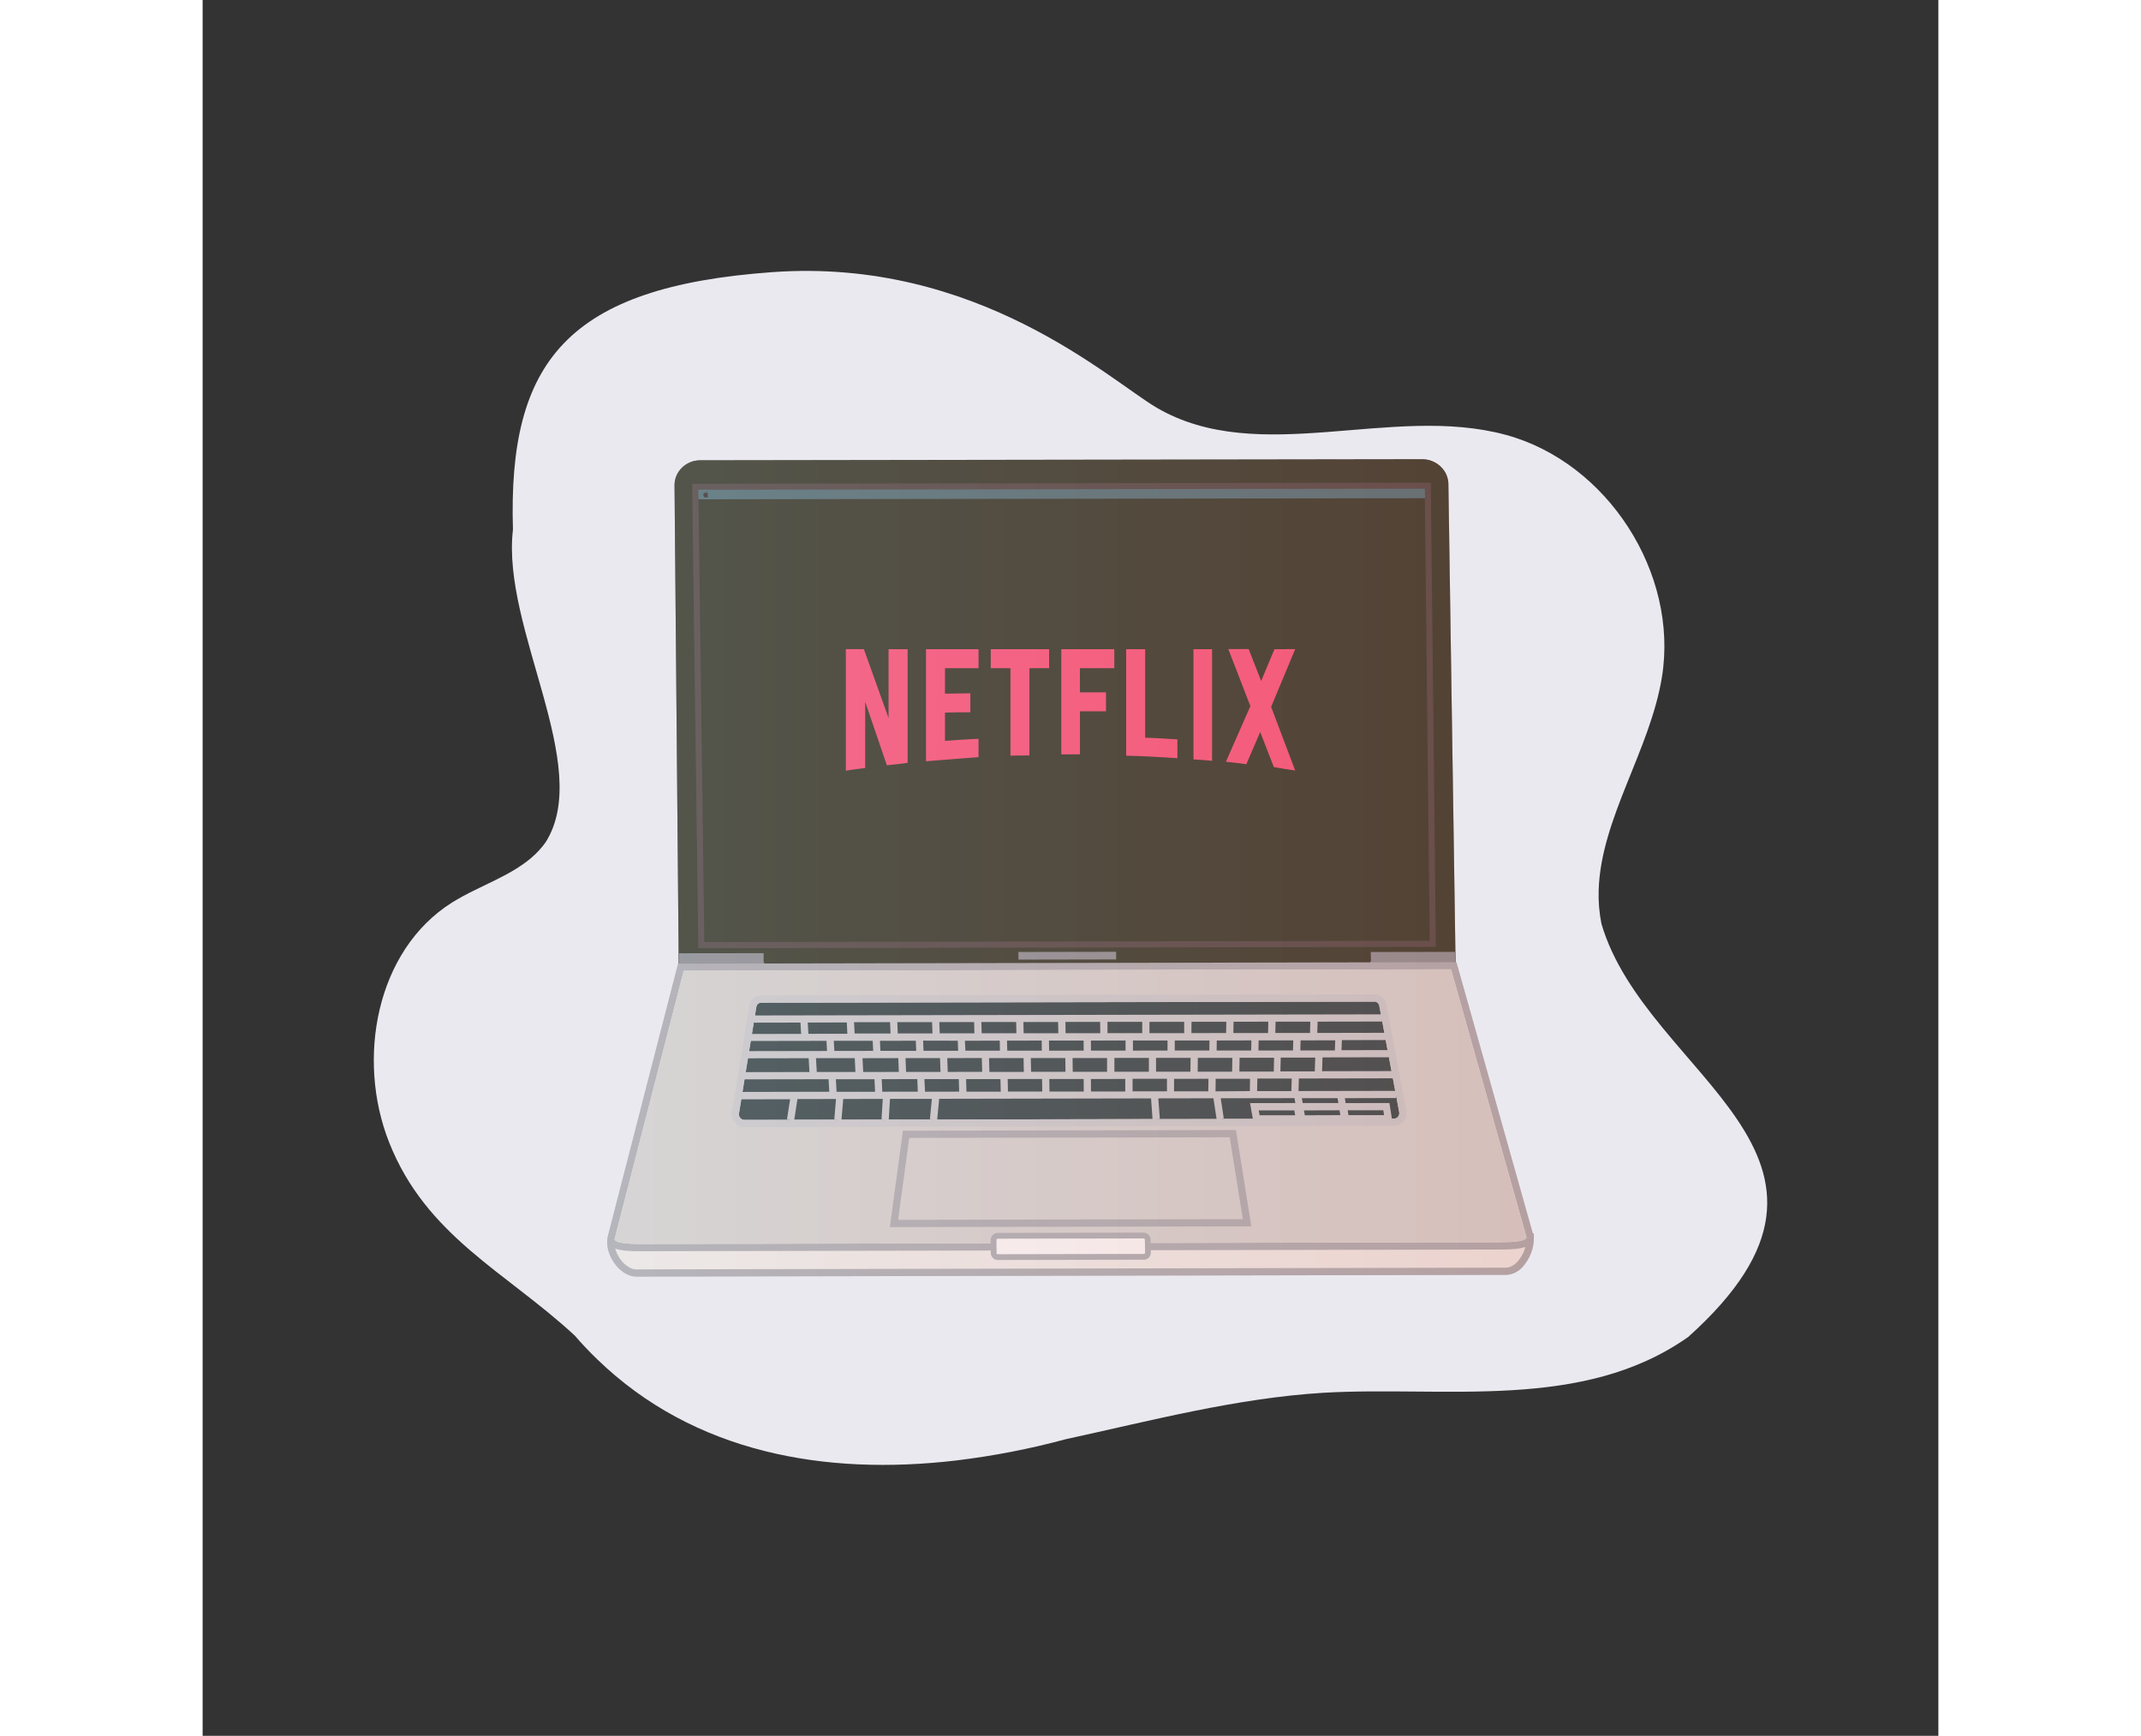 <?xml version="1.0" encoding="UTF-8"?>
<svg xmlns="http://www.w3.org/2000/svg" xmlns:xlink="http://www.w3.org/1999/xlink" width="560px" height="454px" viewBox="0 0 454 454" version="1.1">
<rect x="0" y="0" width="454" height="454" fill="#333333" stroke="none"/>
<defs>
<filter id="alpha" filterUnits="objectBoundingBox" x="0%" y="0%" width="100%" height="100%">
  <feColorMatrix type="matrix" in="SourceGraphic" values="0 0 0 0 1 0 0 0 0 1 0 0 0 0 1 0 0 0 1 0"/>
</filter>
<mask id="mask0">
  <g filter="url(#alpha)">
<rect x="0" y="0" width="454" height="454" style="fill:rgb(0%,0%,0%);fill-opacity:0.8;stroke:none;"/>
  </g>
</mask>
<clipPath id="clip1">
  <rect x="0" y="0" width="454" height="454"/>
</clipPath>
<g id="surface5" clip-path="url(#clip1)">
<path style=" stroke:none;fill-rule:nonzero;fill:rgb(17.255%,37.255%,44.706%);fill-opacity:1;" d="M 319.73 130.309 L 129.668 130.594 L 129.633 128.09 L 319.703 127.805 Z M 319.73 130.309 "/>
</g>
<mask id="mask1">
  <g filter="url(#alpha)">
<rect x="0" y="0" width="454" height="454" style="fill:rgb(0%,0%,0%);fill-opacity:0.322;stroke:none;"/>
  </g>
</mask>
<linearGradient id="linear0" gradientUnits="userSpaceOnUse" x1="279.65" y1="600" x2="920.35" y2="600" gradientTransform="matrix(0.378,0,0,0.378,0,0)">
<stop offset="0" style="stop-color:rgb(99.608%,94.51%,93.725%);stop-opacity:1;"/>
<stop offset="1" style="stop-color:rgb(99.608%,67.843%,61.176%);stop-opacity:1;"/>
</linearGradient>
<clipPath id="clip2">
  <rect x="0" y="0" width="454" height="454"/>
</clipPath>
<g id="surface8" clip-path="url(#clip2)">
<path style=" stroke:none;fill-rule:nonzero;fill:url(#linear0);" d="M 348.191 323.5 L 348.156 322.582 L 347.922 322.582 L 327.949 251.656 L 327.727 251.656 L 327.727 251.332 L 325.875 126.48 C 325.742 122.953 322.668 120.105 319.012 120.113 L 130.148 120.383 C 126.484 120.383 123.477 123.246 123.426 126.777 L 124.523 252.004 L 124.348 252.004 L 106.062 323.059 L 106.023 323.238 L 105.891 323.758 L 105.863 323.863 L 105.863 323.977 C 105.863 324.035 105.863 324.09 105.863 324.145 C 105.586 326.301 106.469 328.957 108.176 331.012 C 109.691 332.848 111.637 333.902 113.473 333.895 L 340.879 333.441 L 341.141 333.441 C 342.715 333.305 344.18 332.57 345.23 331.387 C 347.184 329.23 348.246 326.41 348.191 323.5 Z M 348.191 323.5 "/>
</g>
</defs>
<g id="surface1">
<path style=" stroke:none;fill-rule:nonzero;fill:rgb(92.157%,91.373%,94.118%);fill-opacity:1;" d="M 388.582 349.668 C 360.965 369.188 325.023 362.449 293.215 364.273 C 270.375 365.664 248.102 371.57 225.738 376.426 C 216.332 378.965 206.75 380.824 197.074 381.988 C 162.902 386.004 128.594 380.098 103.188 355.504 C 101.168 353.555 99.215 351.488 97.324 349.305 C 79.238 332.582 58.496 323.344 48.777 298.773 C 40.156 276.977 45.375 248.57 65.199 236.078 C 67.117 234.898 69.098 233.816 71.125 232.836 C 78.066 229.406 85.379 226.48 89.742 220.25 C 102.25 200.367 78.129 164.418 81.168 138.531 C 79.828 94.582 95.34 75.027 149.027 71.176 C 202.719 67.324 237.379 99.527 249.566 106.645 C 276.281 122.238 311.039 105.629 340.879 113.742 C 367.426 120.953 386.086 149.891 381.699 177.059 C 378.602 196.23 365.68 214.137 365.148 232.855 C 365.055 235.785 365.297 238.715 365.867 241.59 C 377.578 281.68 441.418 302.246 388.582 349.668 Z M 388.582 349.668 "/>
<path style=" stroke:none;fill-rule:nonzero;fill:rgb(0.392%,5.098%,0%);fill-opacity:1;" d="M 319 120.105 L 130.148 120.383 C 126.484 120.383 123.477 123.246 123.426 126.777 L 124.531 252.965 L 327.73 252.586 L 325.84 126.457 C 325.746 122.957 322.656 120.098 319 120.105 Z M 319 120.105 "/>
<path style=" stroke:none;fill-rule:nonzero;fill:rgb(93.725%,18.039%,38.039%);fill-opacity:1;" d="M 184.395 199.508 C 182.629 199.816 180.832 199.91 178.969 200.16 L 173.297 183.535 L 173.297 200.871 C 171.527 201.059 169.918 201.309 168.242 201.559 L 168.242 169.777 L 172.957 169.777 L 179.41 187.801 L 179.41 169.793 L 184.398 169.793 L 184.398 199.508 Z M 194.168 181.426 C 196.09 181.426 199.039 181.332 200.805 181.332 L 200.805 186.297 C 198.602 186.297 196.031 186.297 194.168 186.387 L 194.168 193.77 C 197.086 193.586 200 193.336 202.945 193.242 L 202.945 198.02 L 189.203 199.105 L 189.203 169.793 L 202.945 169.793 L 202.945 174.758 L 194.168 174.758 Z M 221.41 174.758 L 216.25 174.758 L 216.25 197.586 C 214.578 197.586 212.902 197.586 211.293 197.648 L 211.293 174.758 L 206.141 174.758 L 206.141 169.793 L 221.402 169.793 Z M 229.473 181.086 L 236.285 181.086 L 236.285 186.047 L 229.473 186.047 L 229.473 197.305 L 224.594 197.305 L 224.594 169.793 L 238.461 169.793 L 238.461 174.758 L 229.465 174.758 Z M 246.527 192.949 C 249.348 193.012 252.199 193.227 254.961 193.383 L 254.961 198.301 C 250.523 198.02 246.09 197.738 241.562 197.648 L 241.562 169.793 L 246.527 169.793 Z M 259.16 198.625 C 260.738 198.719 262.41 198.809 264.027 199.004 L 264.027 169.793 L 259.16 169.793 Z M 285.77 169.777 L 279.477 184.883 L 285.77 201.531 C 283.91 201.281 282.047 200.941 280.188 200.629 L 276.617 191.449 L 272.988 199.887 C 271.191 199.574 269.457 199.48 267.656 199.234 L 274.047 184.688 L 268.277 169.766 L 273.609 169.766 L 276.867 178.113 L 280.344 169.793 Z M 285.77 169.777 "/>
<path style=" stroke:none;fill-rule:nonzero;fill:rgb(41.569%,45.49%,49.804%);fill-opacity:1;" d="M 327.766 252.602 L 124.562 252.965 L 124.609 249.324 L 327.629 248.961 Z M 327.766 252.602 "/>
<path style=" stroke:none;fill-rule:nonzero;fill:rgb(0.392%,5.098%,0%);fill-opacity:1;" d="M 147.684 252.348 L 304.645 252.066 C 304.906 252.062 305.156 251.953 305.332 251.766 C 305.512 251.574 305.602 251.32 305.586 251.059 L 305.527 249.066 C 305.512 248.52 305.07 248.074 304.52 248.062 L 147.711 248.34 C 147.164 248.355 146.73 248.805 146.734 249.352 L 146.734 251.344 C 146.719 251.883 147.145 252.332 147.684 252.348 Z M 147.684 252.348 "/>
<path style=" stroke:none;fill-rule:nonzero;fill:rgb(13.725%,12.157%,12.549%);fill-opacity:1;" d="M 322.566 247.656 L 129.645 248 L 128.051 126.527 L 321.246 126.238 Z M 131.227 246.398 L 320.949 246.059 L 319.66 127.844 L 129.672 128.121 Z M 131.227 246.398 "/>
<path style=" stroke:none;fill-rule:nonzero;fill:rgb(89.02%,89.412%,89.804%);fill-opacity:1;" d="M 340.852 332.496 L 113.473 332.953 C 109.73 332.953 106.141 327.727 106.852 324.004 L 347.27 323.527 C 347.41 327.453 344.586 332.488 340.852 332.496 Z M 340.852 332.496 "/>
<path style=" stroke:none;fill-rule:nonzero;fill:rgb(57.255%,60%,63.922%);fill-opacity:1;" d="M 347.922 322.582 L 327.949 251.656 L 125.078 252.035 L 124.352 252.035 L 106.062 323.059 L 106.023 323.238 L 105.891 323.758 L 105.863 323.863 L 105.863 323.977 C 105.863 324.035 105.863 324.09 105.863 324.145 C 105.586 326.301 106.469 328.957 108.176 331.012 C 109.691 332.848 111.637 333.902 113.473 333.895 L 340.879 333.441 L 341.141 333.441 C 342.715 333.305 344.18 332.57 345.23 331.387 C 347.191 329.234 348.254 326.414 348.207 323.504 L 348.172 322.586 Z M 125.84 253.91 L 326.539 253.531 L 345.98 322.57 L 346.281 323.633 C 346.27 323.742 346.223 323.84 346.145 323.918 C 345.812 324.199 345.414 324.387 344.988 324.461 C 343.34 324.895 340.629 324.898 339.426 324.902 L 114.637 325.367 C 113.43 325.367 110.711 325.367 109.055 324.945 C 108.625 324.871 108.223 324.684 107.887 324.406 C 107.805 324.332 107.75 324.23 107.738 324.121 L 108.016 323.059 Z M 343.844 330.062 C 343.199 330.742 342.156 331.551 340.84 331.551 L 113.441 332.008 C 112.172 332.008 110.793 331.203 109.613 329.809 C 108.82 328.859 108.234 327.75 107.906 326.555 C 109.418 327.125 111.688 327.262 114.66 327.254 L 339.434 326.809 C 340.434 326.809 341.355 326.809 342.191 326.742 C 343.473 326.715 344.746 326.516 345.973 326.152 C 345.59 327.609 344.859 328.949 343.844 330.062 Z M 343.844 330.062 "/>
<path style=" stroke:none;fill-rule:nonzero;fill:rgb(76.471%,78.039%,78.824%);fill-opacity:1;" d="M 346.266 323.648 C 346.254 323.758 346.207 323.855 346.129 323.934 C 345.797 324.211 345.398 324.398 344.973 324.477 C 343.324 324.91 340.613 324.914 339.41 324.918 L 114.637 325.367 C 113.43 325.367 110.711 325.367 109.055 324.945 C 108.625 324.871 108.223 324.684 107.887 324.406 C 107.805 324.332 107.75 324.23 107.738 324.121 L 108.016 323.059 L 125.82 253.914 L 326.516 253.535 L 345.961 322.574 Z M 346.266 323.648 "/>
<path style=" stroke:none;fill-rule:nonzero;fill:rgb(0.784%,12.157%,14.902%);fill-opacity:1;" d="M 141.691 292.906 L 311.609 292.586 C 312.023 292.574 312.414 292.387 312.676 292.066 C 312.938 291.75 313.047 291.332 312.977 290.922 L 307.762 263.035 C 307.656 262.418 307.121 261.965 306.492 261.961 L 146.078 262.254 C 145.453 262.254 144.922 262.711 144.828 263.332 L 140.289 291.25 C 140.23 291.66 140.348 292.074 140.617 292.391 C 140.883 292.707 141.273 292.895 141.691 292.906 Z M 141.691 292.906 "/>
<path style=" stroke:none;fill-rule:nonzero;fill:rgb(94.51%,96.078%,97.647%);fill-opacity:1;" d="M 144.215 266.52 L 309.152 266.223 "/>
<path style=" stroke:none;fill-rule:nonzero;fill:rgb(94.51%,96.078%,97.647%);fill-opacity:1;" d="M 143 271.367 L 309.484 271.062 "/>
<path style=" stroke:none;fill-rule:nonzero;fill:rgb(94.51%,96.078%,97.647%);fill-opacity:1;" d="M 142.613 275.887 L 310.398 275.578 "/>
<path style=" stroke:none;fill-rule:nonzero;fill:rgb(94.51%,96.078%,97.647%);fill-opacity:1;" d="M 141.102 281.398 L 311.262 281.078 "/>
<path style=" stroke:none;fill-rule:nonzero;fill:rgb(94.51%,96.078%,97.647%);fill-opacity:1;" d="M 140.328 286.574 L 312.102 286.25 "/>
<path style=" stroke:none;fill-rule:nonzero;fill:rgb(94.51%,96.078%,97.647%);fill-opacity:1;" d="M 191.789 286.473 L 191.184 292.816 "/>
<path style=" stroke:none;fill-rule:nonzero;fill:rgb(94.51%,96.078%,97.647%);fill-opacity:1;" d="M 248.949 286.367 L 249.422 292.703 "/>
<path style=" stroke:none;fill-rule:nonzero;fill:rgb(0.784%,12.157%,14.902%);fill-opacity:1;" d="M 275.668 292.652 L 275.102 289.492 L 286.34 289.469 L 286.883 292.633 Z M 275.668 292.652 "/>
<path style=" stroke:none;fill-rule:nonzero;fill:rgb(0.784%,12.157%,14.902%);fill-opacity:1;" d="M 286.938 289.469 L 286.395 286.297 L 297.656 286.277 L 298.176 289.453 Z M 286.938 289.469 "/>
<path style=" stroke:none;fill-rule:nonzero;fill:rgb(0.784%,12.157%,14.902%);fill-opacity:1;" d="M 298.906 292.605 L 298.391 289.449 L 309.629 289.43 L 310.117 292.586 Z M 298.906 292.605 "/>
<path style=" stroke:none;fill-rule:nonzero;fill:rgb(0.784%,12.157%,14.902%);fill-opacity:1;" d="M 287.477 292.629 L 286.938 289.469 L 298.176 289.453 L 298.691 292.609 Z M 287.477 292.629 "/>
<path style=" stroke:none;fill-rule:nonzero;fill:rgb(94.51%,96.078%,97.647%);fill-opacity:1;" d="M 157.266 266.496 L 157.555 271.34 "/>
<path style=" stroke:none;fill-rule:nonzero;fill:rgb(94.51%,96.078%,97.647%);fill-opacity:1;" d="M 169.387 266.477 L 169.633 271.316 "/>
<path style=" stroke:none;fill-rule:nonzero;fill:rgb(94.51%,96.078%,97.647%);fill-opacity:1;" d="M 180.711 266.457 L 180.918 271.301 "/>
<path style=" stroke:none;fill-rule:nonzero;fill:rgb(94.51%,96.078%,97.647%);fill-opacity:1;" d="M 191.711 266.434 L 191.883 271.277 "/>
<path style=" stroke:none;fill-rule:nonzero;fill:rgb(94.51%,96.078%,97.647%);fill-opacity:1;" d="M 202.715 266.414 L 202.852 271.258 "/>
<path style=" stroke:none;fill-rule:nonzero;fill:rgb(94.51%,96.078%,97.647%);fill-opacity:1;" d="M 213.715 266.395 L 213.816 271.238 "/>
<path style=" stroke:none;fill-rule:nonzero;fill:rgb(94.51%,96.078%,97.647%);fill-opacity:1;" d="M 224.715 266.375 L 224.777 271.215 "/>
<path style=" stroke:none;fill-rule:nonzero;fill:rgb(94.51%,96.078%,97.647%);fill-opacity:1;" d="M 235.719 266.355 L 235.742 271.195 "/>
<path style=" stroke:none;fill-rule:nonzero;fill:rgb(94.51%,96.078%,97.647%);fill-opacity:1;" d="M 246.715 266.336 L 246.707 271.18 "/>
<path style=" stroke:none;fill-rule:nonzero;fill:rgb(94.51%,96.078%,97.647%);fill-opacity:1;" d="M 257.715 266.316 L 257.668 271.156 "/>
<path style=" stroke:none;fill-rule:nonzero;fill:rgb(94.51%,96.078%,97.647%);fill-opacity:1;" d="M 268.711 266.293 L 268.633 271.137 "/>
<path style=" stroke:none;fill-rule:nonzero;fill:rgb(94.51%,96.078%,97.647%);fill-opacity:1;" d="M 279.711 266.273 L 279.594 271.117 "/>
<path style=" stroke:none;fill-rule:nonzero;fill:rgb(94.51%,96.078%,97.647%);fill-opacity:1;" d="M 290.707 266.258 L 290.551 271.094 "/>
<path style=" stroke:none;fill-rule:nonzero;fill:rgb(94.51%,96.078%,97.647%);fill-opacity:1;" d="M 164.082 271.547 L 164.344 276.355 "/>
<path style=" stroke:none;fill-rule:nonzero;fill:rgb(94.51%,96.078%,97.647%);fill-opacity:1;" d="M 176.16 271.527 L 176.383 276.336 "/>
<path style=" stroke:none;fill-rule:nonzero;fill:rgb(94.51%,96.078%,97.647%);fill-opacity:1;" d="M 187.441 271.504 L 187.625 276.316 "/>
<path style=" stroke:none;fill-rule:nonzero;fill:rgb(94.51%,96.078%,97.647%);fill-opacity:1;" d="M 198.406 271.484 L 198.559 276.293 "/>
<path style=" stroke:none;fill-rule:nonzero;fill:rgb(94.51%,96.078%,97.647%);fill-opacity:1;" d="M 209.371 271.465 L 209.484 276.273 "/>
<path style=" stroke:none;fill-rule:nonzero;fill:rgb(94.51%,96.078%,97.647%);fill-opacity:1;" d="M 220.332 271.441 L 220.41 276.25 "/>
<path style=" stroke:none;fill-rule:nonzero;fill:rgb(94.51%,96.078%,97.647%);fill-opacity:1;" d="M 231.293 271.426 L 231.336 276.234 "/>
<path style=" stroke:none;fill-rule:nonzero;fill:rgb(94.51%,96.078%,97.647%);fill-opacity:1;" d="M 242.258 271.406 L 242.262 276.215 "/>
<path style=" stroke:none;fill-rule:nonzero;fill:rgb(94.51%,96.078%,97.647%);fill-opacity:1;" d="M 253.219 271.383 L 253.188 276.191 "/>
<path style=" stroke:none;fill-rule:nonzero;fill:rgb(94.51%,96.078%,97.647%);fill-opacity:1;" d="M 264.18 271.363 L 264.113 276.172 "/>
<path style=" stroke:none;fill-rule:nonzero;fill:rgb(94.51%,96.078%,97.647%);fill-opacity:1;" d="M 275.141 271.344 L 275.035 276.152 "/>
<path style=" stroke:none;fill-rule:nonzero;fill:rgb(94.51%,96.078%,97.647%);fill-opacity:1;" d="M 286.098 271.32 L 285.961 276.129 "/>
<path style=" stroke:none;fill-rule:nonzero;fill:rgb(94.51%,96.078%,97.647%);fill-opacity:1;" d="M 164.629 281.566 L 164.891 286.312 "/>
<path style=" stroke:none;fill-rule:nonzero;fill:rgb(94.51%,96.078%,97.647%);fill-opacity:1;" d="M 176.625 281.543 L 176.844 286.289 "/>
<path style=" stroke:none;fill-rule:nonzero;fill:rgb(94.51%,96.078%,97.647%);fill-opacity:1;" d="M 187.832 281.527 L 188.012 286.266 "/>
<path style=" stroke:none;fill-rule:nonzero;fill:rgb(94.51%,96.078%,97.647%);fill-opacity:1;" d="M 198.719 281.504 L 198.867 286.246 "/>
<path style=" stroke:none;fill-rule:nonzero;fill:rgb(94.51%,96.078%,97.647%);fill-opacity:1;" d="M 209.609 281.484 L 209.719 286.227 "/>
<path style=" stroke:none;fill-rule:nonzero;fill:rgb(94.51%,96.078%,97.647%);fill-opacity:1;" d="M 220.496 281.465 L 220.57 286.207 "/>
<path style=" stroke:none;fill-rule:nonzero;fill:rgb(94.51%,96.078%,97.647%);fill-opacity:1;" d="M 231.383 281.441 L 231.422 286.188 "/>
<path style=" stroke:none;fill-rule:nonzero;fill:rgb(94.51%,96.078%,97.647%);fill-opacity:1;" d="M 242.27 281.422 L 242.273 286.164 "/>
<path style=" stroke:none;fill-rule:nonzero;fill:rgb(94.51%,96.078%,97.647%);fill-opacity:1;" d="M 253.152 281.402 L 253.125 286.145 "/>
<path style=" stroke:none;fill-rule:nonzero;fill:rgb(94.51%,96.078%,97.647%);fill-opacity:1;" d="M 264.043 281.383 L 263.973 286.125 "/>
<path style=" stroke:none;fill-rule:nonzero;fill:rgb(94.51%,96.078%,97.647%);fill-opacity:1;" d="M 274.926 281.363 L 274.824 286.102 "/>
<path style=" stroke:none;fill-rule:nonzero;fill:rgb(94.51%,96.078%,97.647%);fill-opacity:1;" d="M 285.812 281.34 L 285.676 286.086 "/>
<path style=" stroke:none;fill-rule:nonzero;fill:rgb(94.51%,96.078%,97.647%);fill-opacity:1;" d="M 297.055 271.305 L 296.883 276.113 "/>
<path style=" stroke:none;fill-rule:nonzero;fill:rgb(94.51%,96.078%,97.647%);fill-opacity:1;" d="M 159.445 276.586 L 159.727 281.359 "/>
<path style=" stroke:none;fill-rule:nonzero;fill:rgb(94.51%,96.078%,97.647%);fill-opacity:1;" d="M 171.484 276.562 L 171.723 281.336 "/>
<path style=" stroke:none;fill-rule:nonzero;fill:rgb(94.51%,96.078%,97.647%);fill-opacity:1;" d="M 182.727 276.543 L 182.93 281.316 "/>
<path style=" stroke:none;fill-rule:nonzero;fill:rgb(94.51%,96.078%,97.647%);fill-opacity:1;" d="M 193.652 276.52 L 193.82 281.297 "/>
<path style=" stroke:none;fill-rule:nonzero;fill:rgb(94.51%,96.078%,97.647%);fill-opacity:1;" d="M 204.578 276.5 L 204.707 281.277 "/>
<path style=" stroke:none;fill-rule:nonzero;fill:rgb(94.51%,96.078%,97.647%);fill-opacity:1;" d="M 215.508 276.477 L 215.602 281.258 "/>
<path style=" stroke:none;fill-rule:nonzero;fill:rgb(94.51%,96.078%,97.647%);fill-opacity:1;" d="M 226.434 276.461 L 226.488 281.234 "/>
<path style=" stroke:none;fill-rule:nonzero;fill:rgb(94.51%,96.078%,97.647%);fill-opacity:1;" d="M 237.355 276.441 L 237.379 281.215 "/>
<path style=" stroke:none;fill-rule:nonzero;fill:rgb(94.51%,96.078%,97.647%);fill-opacity:1;" d="M 248.281 276.418 L 248.266 281.195 "/>
<path style=" stroke:none;fill-rule:nonzero;fill:rgb(94.51%,96.078%,97.647%);fill-opacity:1;" d="M 259.203 276.398 L 259.156 281.172 "/>
<path style=" stroke:none;fill-rule:nonzero;fill:rgb(94.51%,96.078%,97.647%);fill-opacity:1;" d="M 270.125 276.379 L 270.039 281.156 "/>
<path style=" stroke:none;fill-rule:nonzero;fill:rgb(94.51%,96.078%,97.647%);fill-opacity:1;" d="M 281.047 276.355 L 280.926 281.137 "/>
<path style=" stroke:none;fill-rule:nonzero;fill:rgb(94.51%,96.078%,97.647%);fill-opacity:1;" d="M 291.969 276.34 L 291.812 281.113 "/>
<path style=" stroke:none;fill-rule:nonzero;fill:rgb(94.51%,96.078%,97.647%);fill-opacity:1;" d="M 154.766 286.547 L 153.789 292.883 "/>
<path style=" stroke:none;fill-rule:nonzero;fill:rgb(94.51%,96.078%,97.647%);fill-opacity:1;" d="M 166.703 286.523 L 166.16 292.859 "/>
<path style=" stroke:none;fill-rule:nonzero;fill:rgb(94.51%,96.078%,97.647%);fill-opacity:1;" d="M 178.922 286.285 L 178.531 292.836 "/>
<path style=" stroke:none;fill-rule:nonzero;fill:rgb(94.51%,96.078%,97.647%);fill-opacity:1;" d="M 265.195 286.336 L 266.164 292.672 "/>
<path style=" stroke:none;fill-rule:nonzero;fill:rgb(70.98%,74.51%,77.647%);fill-opacity:1;" d="M 314.836 290.594 L 309.621 262.707 C 309.348 261.18 308.02 260.062 306.469 260.059 L 146.055 260.352 L 145.891 260.352 C 144.41 260.426 143.184 261.531 142.961 263 L 138.422 290.914 C 138.27 291.883 138.551 292.863 139.184 293.609 C 139.816 294.352 140.742 294.785 141.719 294.789 L 311.641 294.465 L 311.805 294.465 C 312.742 294.402 313.609 293.945 314.188 293.203 C 314.766 292.465 315 291.512 314.832 290.586 Z M 296.855 287.223 L 297.066 288.504 L 287.734 288.504 L 287.516 287.223 Z M 299.707 291.66 L 299.5 290.395 L 308.82 290.395 L 309.016 291.66 Z M 168.488 267.426 L 168.637 270.375 L 158.445 270.395 L 158.273 267.445 Z M 297.371 290.398 L 297.578 291.664 L 288.289 291.695 L 288.07 290.426 Z M 275.805 285.375 L 275.875 282.09 L 284.863 282.09 L 284.77 285.371 Z M 243.238 285.434 L 243.238 282.148 L 252.227 282.148 L 252.227 285.43 Z M 188.949 285.535 L 188.789 282.238 L 197.781 282.238 L 197.883 285.516 Z M 177.773 285.535 L 177.625 282.254 L 186.93 282.238 L 187.055 285.52 Z M 165.816 285.559 L 165.633 282.277 L 175.73 282.277 L 175.883 285.559 Z M 170.566 276.766 L 170.746 280.375 L 160.637 280.375 L 160.426 276.766 Z M 175.266 272.227 L 175.387 274.852 L 165.23 274.871 L 165.09 272.223 Z M 186.543 272.203 L 186.645 274.852 L 177.281 274.852 L 177.16 272.227 Z M 197.516 272.203 L 197.602 274.828 L 188.555 274.828 L 188.453 272.18 Z M 208.488 272.18 L 208.547 274.809 L 199.504 274.809 L 199.383 272.211 Z M 219.461 272.16 L 219.5 274.809 L 210.457 274.809 L 210.395 272.18 Z M 230.43 272.16 L 230.453 274.789 L 221.41 274.805 L 221.367 272.156 Z M 241.402 272.141 L 241.402 274.789 L 232.355 274.789 L 232.336 272.16 Z M 252.375 272.141 L 252.375 274.766 L 243.332 274.785 L 243.332 272.137 Z M 263.348 272.141 L 263.312 274.766 L 254.27 274.766 L 254.27 272.141 Z M 274.316 272.117 L 274.262 274.766 L 265.219 274.766 L 265.258 272.141 Z M 285.27 272.117 L 285.195 274.742 L 276.152 274.762 L 276.211 272.113 Z M 296.242 272.094 L 296.148 274.742 L 287.109 274.742 L 287.184 272.117 Z M 271.164 280.27 L 271.227 276.66 L 280.254 276.66 L 280.164 280.27 Z M 260.266 280.293 L 260.305 276.684 L 269.336 276.684 L 269.27 280.293 Z M 249.375 280.293 L 249.375 276.684 L 258.406 276.684 L 258.367 280.293 Z M 238.48 280.316 L 238.48 276.703 L 247.504 276.703 L 247.504 280.312 Z M 227.582 280.332 L 227.539 276.723 L 236.566 276.723 L 236.566 280.332 Z M 216.688 280.332 L 216.613 276.723 L 225.645 276.723 L 225.691 280.332 Z M 205.789 280.355 L 205.691 276.742 L 214.723 276.742 L 214.797 280.352 Z M 194.891 280.355 L 194.766 276.746 L 203.801 276.727 L 203.895 280.34 Z M 183.996 280.355 L 183.844 276.746 L 192.875 276.746 L 193 280.355 Z M 172.781 280.379 L 172.598 276.77 L 181.949 276.75 L 182.098 280.359 Z M 199.688 282.238 L 208.676 282.238 L 208.758 285.52 L 199.789 285.52 Z M 210.57 282.215 L 219.562 282.215 L 219.613 285.496 L 210.648 285.496 Z M 221.453 282.215 L 230.441 282.215 L 230.473 285.492 L 221.508 285.492 Z M 232.336 282.215 L 241.324 282.195 L 241.324 285.48 L 232.359 285.48 Z M 254.098 282.172 L 263.086 282.152 L 263.039 285.438 L 254.078 285.438 Z M 264.934 285.434 L 264.977 282.148 L 273.961 282.148 L 273.914 285.375 Z M 281.895 280.227 L 281.988 276.617 L 291.016 276.617 L 290.898 280.23 Z M 292.91 276.562 L 310.285 276.527 L 310.961 280.137 L 292.801 280.172 Z M 297.883 274.672 L 297.98 272.043 L 309.438 272.023 L 309.93 274.648 Z M 309.098 270.129 L 291.539 270.164 L 291.633 267.215 L 308.547 267.184 Z M 289.648 270.168 L 280.566 270.168 L 280.641 267.219 L 289.719 267.219 Z M 278.676 270.188 L 269.598 270.188 L 269.645 267.238 L 278.727 267.219 Z M 267.703 270.188 L 258.625 270.207 L 258.652 267.254 L 267.75 267.254 Z M 256.734 270.211 L 247.652 270.211 L 247.652 267.258 L 256.734 267.258 Z M 245.762 270.211 L 236.68 270.211 L 236.664 267.262 L 245.766 267.262 Z M 234.789 270.227 L 225.711 270.227 L 225.672 267.277 L 234.754 267.277 Z M 223.816 270.25 L 214.738 270.25 L 214.676 267.301 L 223.758 267.301 Z M 212.848 270.25 L 203.766 270.25 L 203.684 267.305 L 212.785 267.305 Z M 201.875 270.27 L 192.793 270.27 L 192.688 267.32 L 201.793 267.32 Z M 190.902 270.293 L 181.824 270.293 L 181.699 267.34 L 190.797 267.34 Z M 179.93 270.312 L 170.535 270.312 L 170.383 267.359 L 179.805 267.34 Z M 163.176 272.234 L 163.32 274.883 L 142.938 274.918 L 143.367 272.27 Z M 158.512 276.773 L 158.723 280.383 L 142.043 280.414 L 142.633 276.801 Z M 163.719 282.266 L 163.902 285.547 L 141.203 285.594 L 141.734 282.305 Z M 165.668 287.438 L 165.219 292.734 L 166.164 292.828 L 154.75 292.848 L 155.578 287.457 Z M 167.559 287.438 L 177.891 287.418 L 177.574 292.742 L 178.523 292.809 L 167.102 292.828 Z M 179.789 287.414 L 190.738 287.414 L 190.23 292.707 L 191.172 292.812 L 179.469 292.812 Z M 192.652 287.391 L 248.074 287.285 L 248.453 292.676 L 192.133 292.828 Z M 249.969 287.281 L 264.383 287.254 L 265.211 292.672 L 249.422 292.703 L 250.367 292.645 Z M 266.293 287.25 L 285.59 287.215 L 285.809 288.5 L 273.961 288.52 L 274.695 292.625 L 266.152 292.625 L 267.09 292.492 Z M 285.762 291.695 L 276.457 291.695 L 276.23 290.422 L 285.543 290.422 Z M 286.641 285.359 L 286.734 282.078 L 311.273 282.031 L 311.273 281.797 L 311.934 285.312 Z M 146.012 262.281 L 146.078 262.281 L 306.492 261.988 C 307.121 261.988 307.656 262.445 307.762 263.062 L 308.18 265.301 L 144.465 265.59 L 144.844 263.348 C 144.922 262.75 145.41 262.297 146.012 262.258 Z M 144.219 267.102 L 144.219 267.48 L 156.367 267.457 L 156.543 270.406 L 143.68 270.434 Z M 140.281 291.262 L 140.887 287.531 L 153.66 287.504 L 152.848 292.73 L 153.781 292.883 L 141.676 292.906 C 141.262 292.895 140.871 292.707 140.605 292.391 C 140.34 292.074 140.223 291.656 140.281 291.25 Z M 311.668 292.594 L 311.062 292.594 L 310.422 288.492 L 298.965 288.512 L 298.758 287.23 L 312.125 287.191 L 312.125 286.246 L 312.977 290.938 C 313.043 291.332 312.938 291.734 312.691 292.047 C 312.445 292.359 312.078 292.555 311.68 292.586 Z M 311.668 292.594 "/>
<path style=" stroke:none;fill-rule:nonzero;fill:rgb(94.51%,96.078%,97.647%);fill-opacity:1;" d="M 246.23 328.719 L 207.965 328.793 C 207.371 328.781 206.895 328.285 206.906 327.691 L 206.883 324.328 C 206.875 324.043 206.98 323.766 207.176 323.559 C 207.371 323.352 207.641 323.23 207.926 323.223 L 246.137 323.145 C 246.73 323.164 247.207 323.652 247.203 324.246 L 247.258 327.609 C 247.273 327.895 247.172 328.172 246.98 328.383 C 246.785 328.59 246.516 328.711 246.23 328.719 Z M 246.23 328.719 "/>
<path style=" stroke:none;fill-rule:nonzero;fill:rgb(57.255%,60%,63.922%);fill-opacity:1;" d="M 246.332 329.473 L 246.242 329.473 L 207.973 329.547 C 207.5 329.547 207.043 329.359 206.711 329.02 C 206.355 328.668 206.152 328.188 206.148 327.688 L 206.129 324.32 C 206.109 323.312 206.91 322.48 207.918 322.461 L 246.129 322.387 C 247.141 322.402 247.953 323.223 247.961 324.234 L 248.016 327.602 C 248.027 328.102 247.84 328.586 247.492 328.941 C 247.184 329.258 246.773 329.445 246.332 329.473 Z M 207.922 323.977 C 207.75 324.004 207.629 324.156 207.641 324.328 L 207.664 327.695 C 207.664 327.793 207.699 327.887 207.77 327.957 C 207.82 328.008 207.887 328.035 207.953 328.039 L 246.223 327.961 C 246.293 327.961 246.359 327.93 246.41 327.879 C 246.477 327.809 246.512 327.715 246.508 327.617 L 246.449 324.25 C 246.457 324.074 246.324 323.922 246.148 323.902 L 207.938 323.977 Z M 207.922 323.977 "/>
<use xlink:href="#surface5" mask="url(#mask0)"/>
<path style=" stroke:none;fill-rule:nonzero;fill:rgb(3.137%,1.961%,3.137%);fill-opacity:1;" d="M 131.633 128.977 C 131.715 128.977 131.82 128.906 131.949 128.926 C 132.062 128.934 132.164 128.992 132.23 129.082 C 132.117 129.152 132.051 129.273 132.051 129.406 C 132.055 129.543 132.137 129.66 132.266 129.711 C 132.242 129.758 132.07 130.152 131.887 130.137 C 131.773 130.137 131.781 130.051 131.629 130.051 C 131.477 130.051 131.488 130.125 131.375 130.121 C 131.262 130.117 130.949 129.719 130.961 129.363 C 130.973 129.008 131.219 128.887 131.367 128.891 C 131.52 128.895 131.52 128.973 131.633 128.977 Z M 131.633 128.977 "/>
<path style=" stroke:none;fill-rule:nonzero;fill:rgb(3.137%,1.961%,3.137%);fill-opacity:1;" d="M 131.605 128.895 C 131.602 128.707 131.746 128.547 131.938 128.539 C 131.941 128.629 131.91 128.719 131.848 128.785 C 131.785 128.852 131.699 128.891 131.609 128.895 Z M 131.605 128.895 "/>
<path style=" stroke:none;fill-rule:nonzero;fill:rgb(41.569%,45.49%,49.804%);fill-opacity:1;" d="M 238.945 250.938 L 213.387 250.988 L 213.371 248.984 L 238.914 248.938 Z M 238.945 250.938 "/>
<path style=" stroke:none;fill-rule:nonzero;fill:rgb(76.471%,78.039%,78.824%);fill-opacity:1;" d="M 272.062 318.871 L 181.891 319.047 L 184.805 297.621 L 268.637 297.457 Z M 272.062 318.871 "/>
<path style=" stroke:none;fill-rule:nonzero;fill:rgb(57.255%,60%,63.922%);fill-opacity:1;" d="M 274.293 320.758 L 273.195 320.758 L 179.746 320.945 L 183.176 295.727 L 270.273 295.562 Z M 181.902 319.047 L 272.074 318.871 L 268.648 297.457 L 184.816 297.617 Z M 181.902 319.047 "/>
<use xlink:href="#surface8" mask="url(#mask1)"/>
</g>
</svg>

